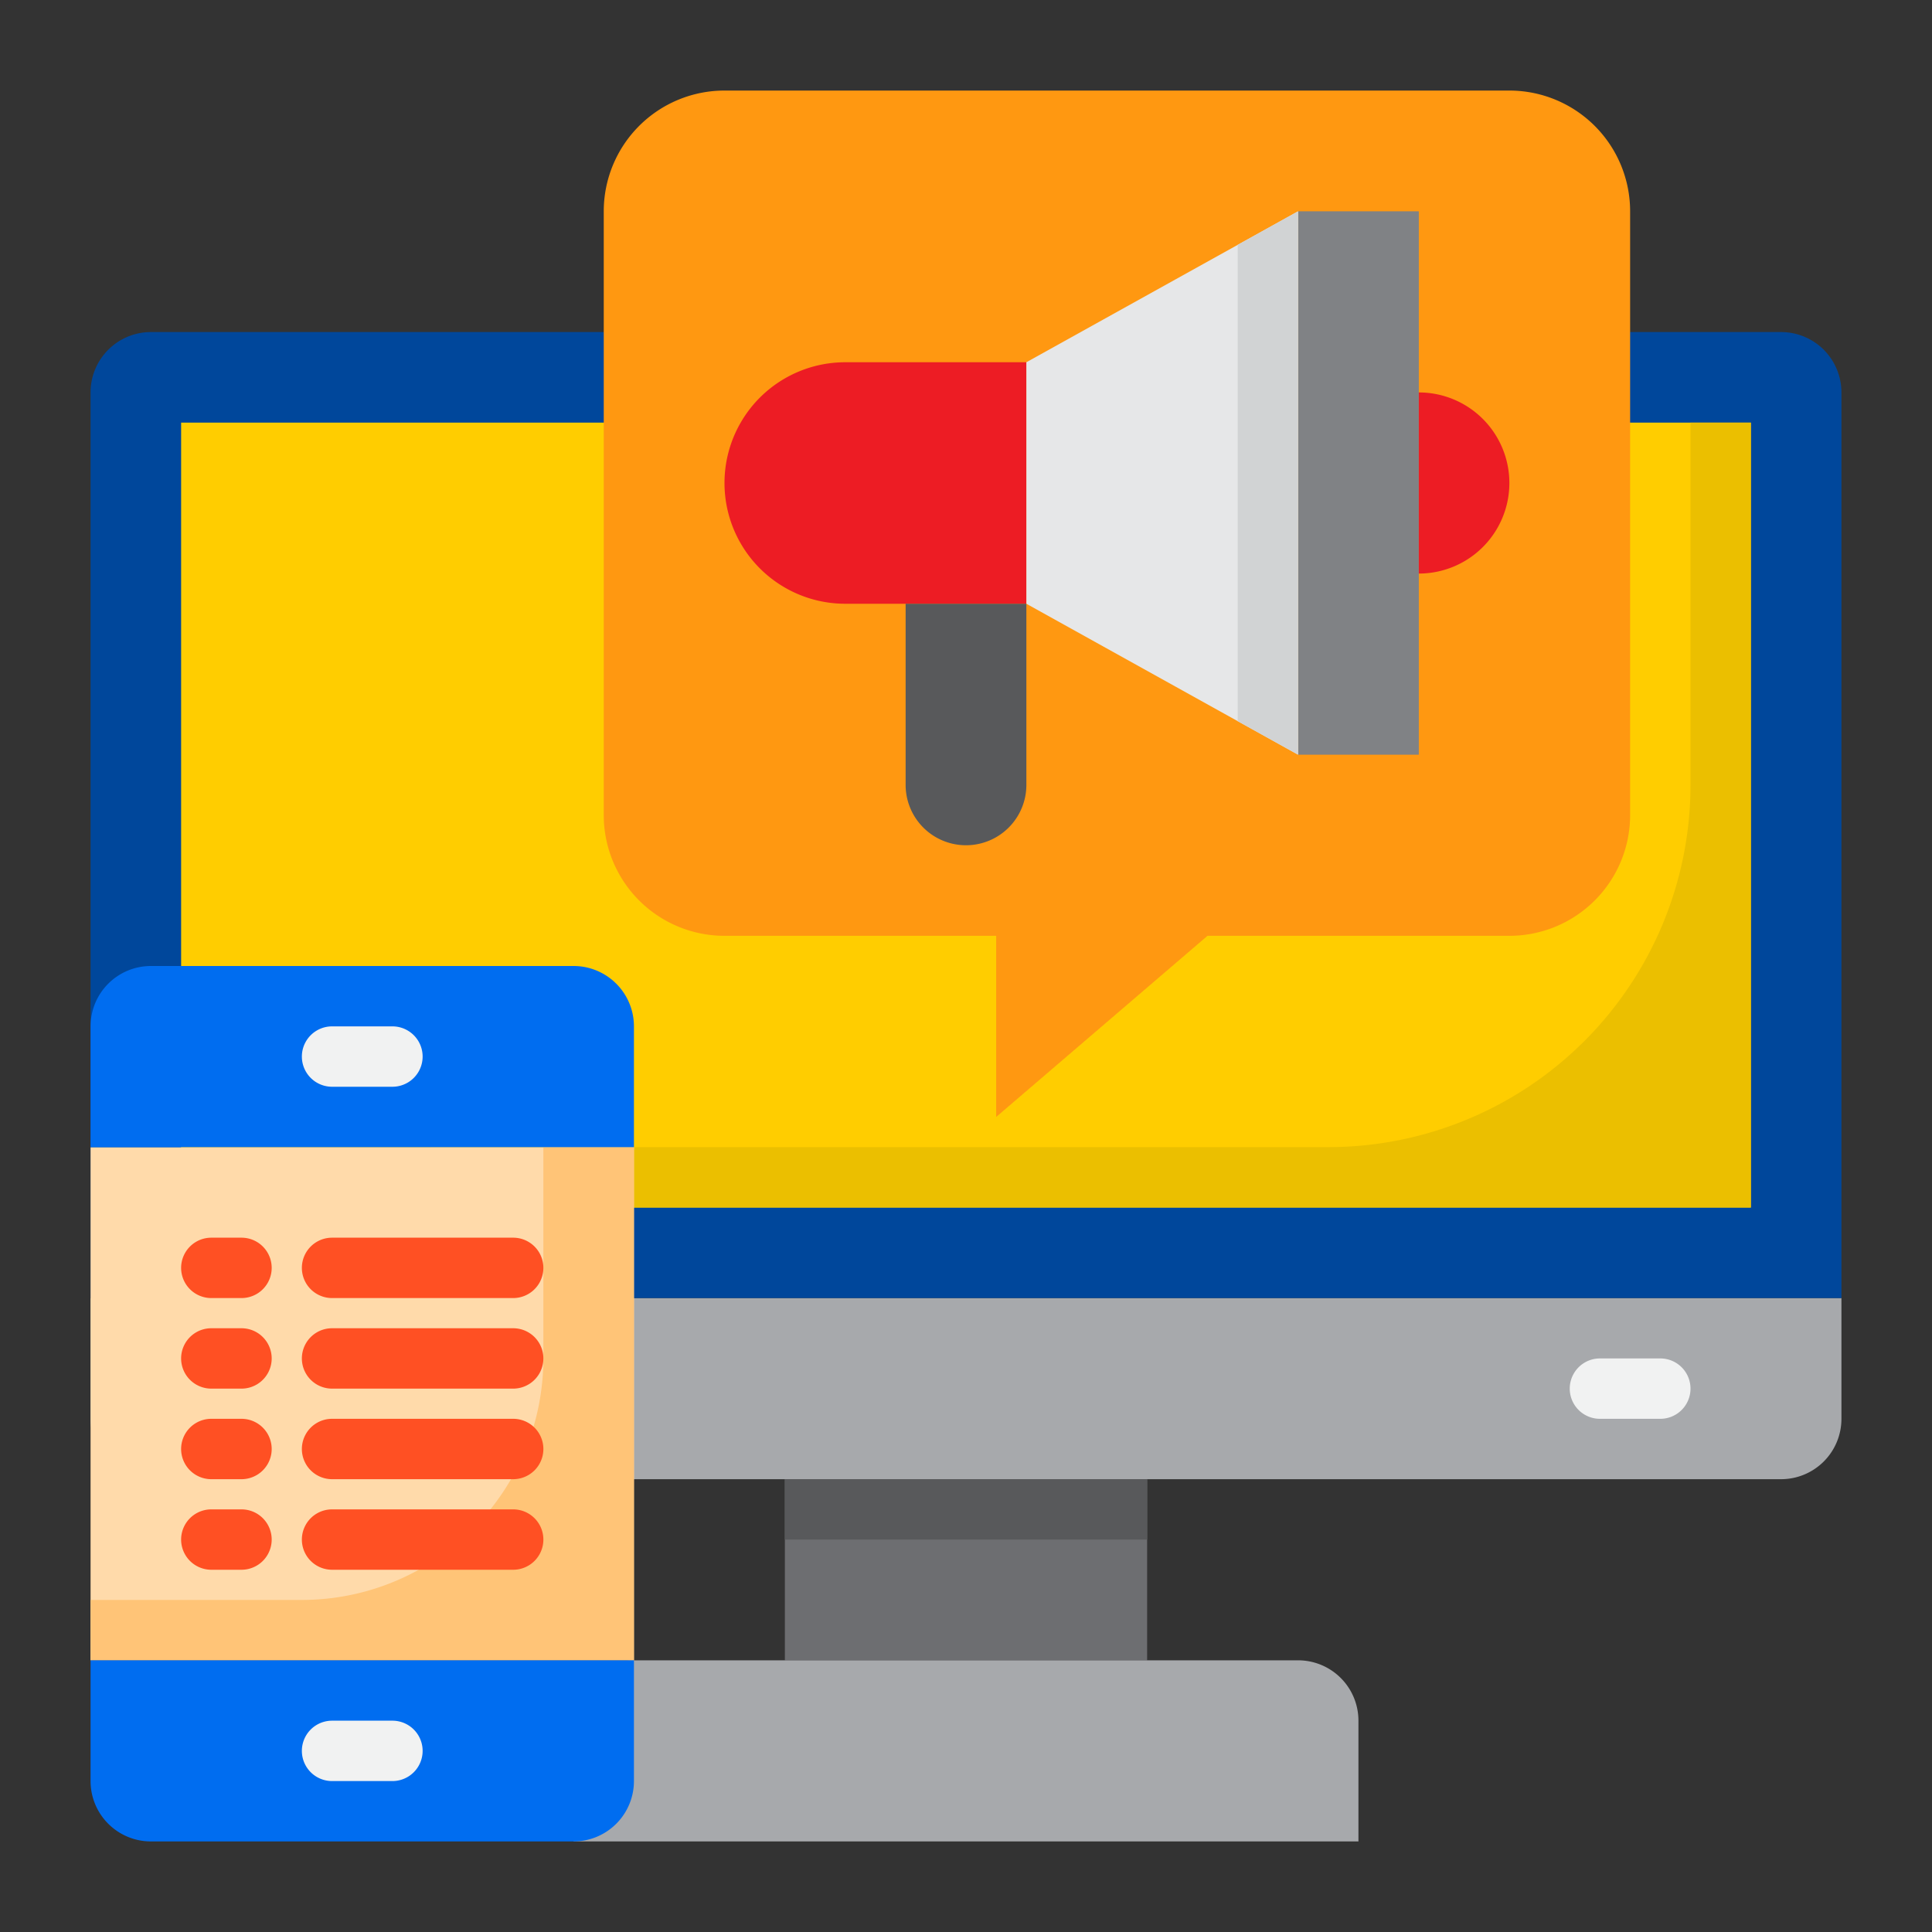 <svg height="512" viewBox="0 0 64 64" width="512" xmlns="http://www.w3.org/2000/svg"><rect x="0" y="0" width="64" height="64" fill="#333333" stroke="none"/><g id="Advertising-7" data-name="Advertising"><path d="m3 43h58a0 0 0 0 1 0 0v4a2 2 0 0 1 -2 2h-54a2 2 0 0 1 -2-2v-4a0 0 0 0 1 0 0z" fill="#a7a9ac"/><path d="m5 11h54a2 2 0 0 1 2 2v30a0 0 0 0 1 0 0h-58a0 0 0 0 1 0 0v-30a2 2 0 0 1 2-2z" fill="#00479b"/><path d="m6 14h52a0 0 0 0 1 0 0v26a0 0 0 0 1 0 0h-50a2 2 0 0 1 -2-2v-24a0 0 0 0 1 0 0z" fill="#ffcd00"/><path d="m26 49h12v6h-12z" fill="#6d6e71"/><path d="m21 55a2 2 0 0 0 -2 2v4h26v-4a2 2 0 0 0 -2-2z" fill="#a7a9ac"/><path d="m54 7v20a4 4 0 0 1 -4 4h-10l-7 6v-6h-9a4 4 0 0 1 -4-4v-20a4 4 0 0 1 4-4h26a4 4 0 0 1 4 4z" fill="#ff9811"/><path d="m28 20h6v-8h-6a4 4 0 0 0 0 8z" fill="#ed1c24"/><path d="m47 25v-6-6-6h-4v18z" fill="#808285"/><path d="m43 25v-18l-9 5v8z" fill="#e6e7e8"/><path d="m41 8.111v15.778l2 1.111v-18z" fill="#d1d3d4"/><path d="m30 26a2 2 0 0 0 4 0v-6h-4z" fill="#58595b"/><path d="m50 16a3 3 0 0 0 -3-3v6a3 3 0 0 0 3-3z" fill="#ed1c24"/><path d="m56 14v12a12 12 0 0 1 -12 12h-38v2h52v-26z" fill="#ebbf00"/><path d="m26 49h12v2h-12z" fill="#58595b"/><path d="m3 38.004v8.996 8h18v-6-6-3-2z" fill="#ffdaaa"/><path d="m18 38v7a8 8 0 0 1 -8 8h-7v2h18v-17z" fill="#ffc477"/><path d="m19 32h-14a2 2 0 0 0 -2 2v4h18v-4a2 2 0 0 0 -2-2z" fill="#006df0"/><path d="m3 59a2 2 0 0 0 2 2h14a2 2 0 0 0 2-2v-4h-18z" fill="#006df0"/><path d="m13 57h-2a1 1 0 0 0 0 2h2a1 1 0 0 0 0-2z" fill="#f1f2f2"/><path d="m13 34h-2a1 1 0 0 0 0 2h2a1 1 0 0 0 0-2z" fill="#f1f2f2"/><g fill="#ff5023"><path d="m7 43h1a1 1 0 0 0 0-2h-1a1 1 0 0 0 0 2z"/><path d="m11 43h6a1 1 0 0 0 0-2h-6a1 1 0 0 0 0 2z"/><path d="m7 46h1a1 1 0 0 0 0-2h-1a1 1 0 0 0 0 2z"/><path d="m11 46h6a1 1 0 0 0 0-2h-6a1 1 0 0 0 0 2z"/><path d="m7 49h1a1 1 0 0 0 0-2h-1a1 1 0 0 0 0 2z"/><path d="m11 49h6a1 1 0 0 0 0-2h-6a1 1 0 0 0 0 2z"/><path d="m7 52h1a1 1 0 0 0 0-2h-1a1 1 0 0 0 0 2z"/><path d="m11 52h6a1 1 0 0 0 0-2h-6a1 1 0 0 0 0 2z"/></g><path d="m55 45h-2a1 1 0 0 0 0 2h2a1 1 0 0 0 0-2z" fill="#f1f2f2"/></g></svg>